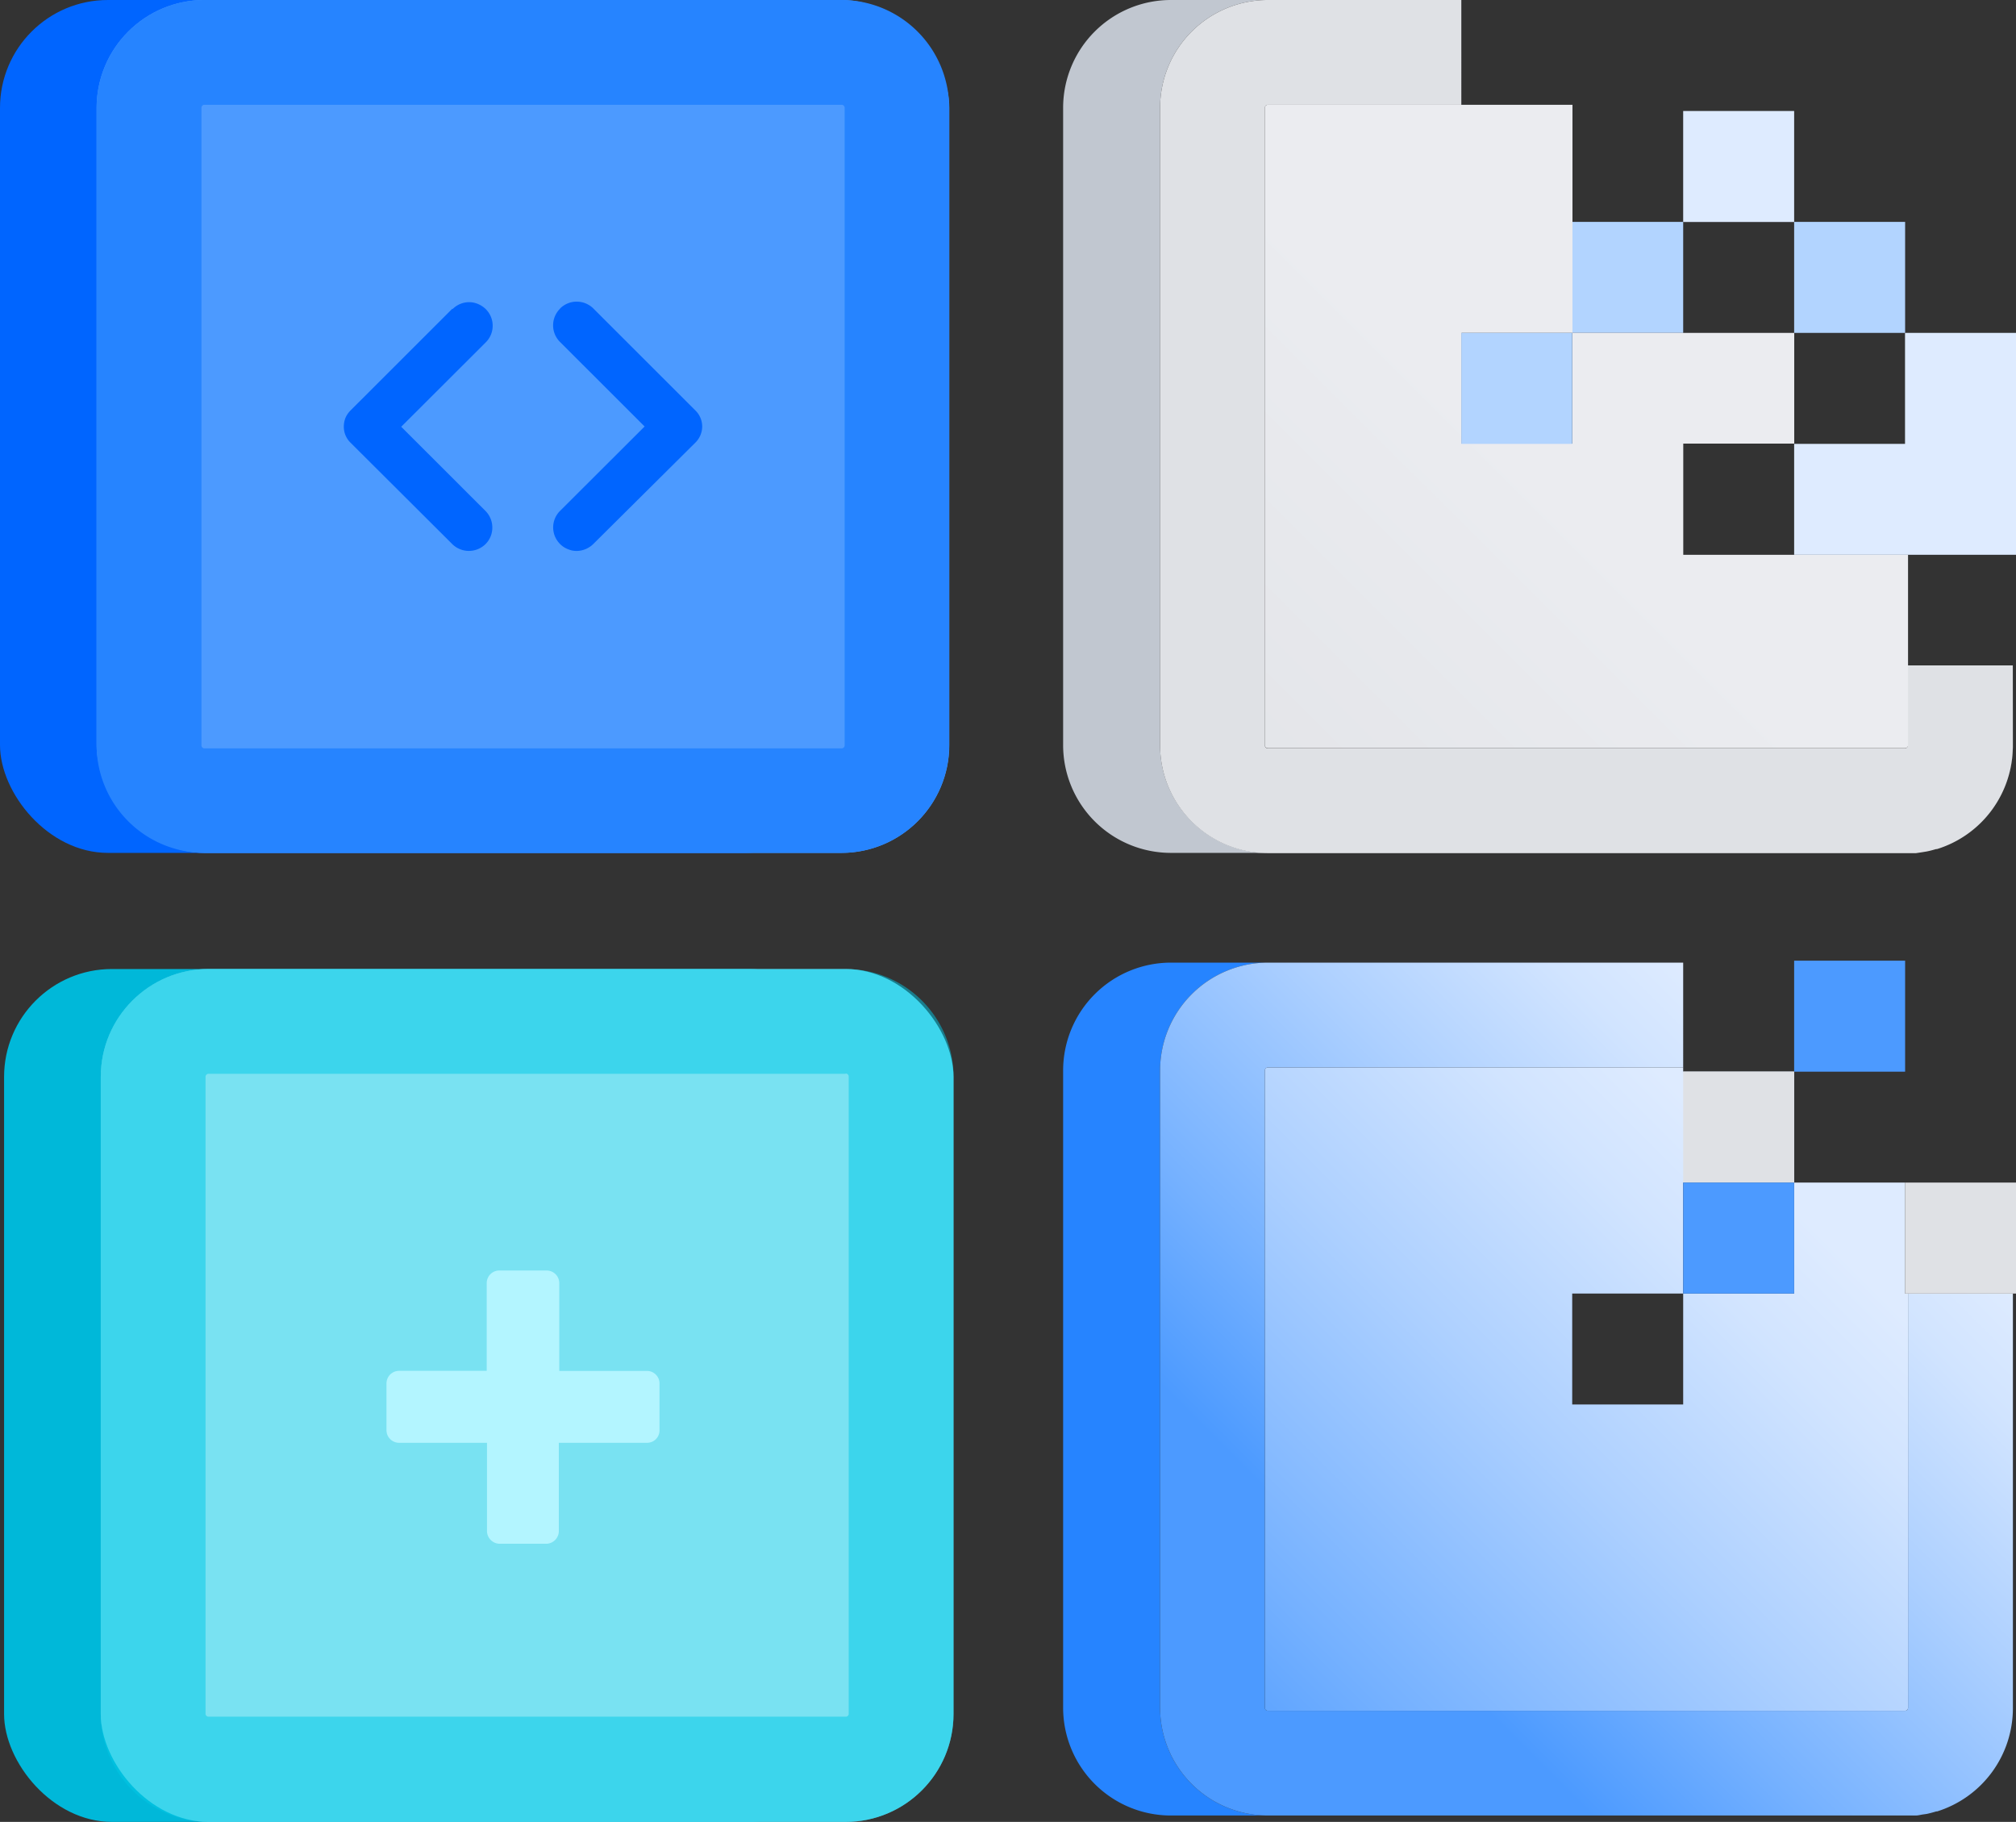 <svg xmlns="http://www.w3.org/2000/svg" xmlns:xlink="http://www.w3.org/1999/xlink" viewBox="0 0 227.27 205.35"><rect x="0" y="0" width="227.27" height="205.35" fill="#333333" stroke="none"/><defs><style>.cls-1,.cls-16{fill:#0065ff;}.cls-2{fill:#4c9aff;}.cls-3{fill:#2684ff;}.cls-4{fill:#00b8d9;}.cls-5{fill:#79e2f2;}.cls-6{opacity:0.5;}.cls-7{fill:#00c7e5;}.cls-8{fill:#c1c7d0;}.cls-9{fill:#dfe1e5;}.cls-10{fill:#b2d4ff;}.cls-11{fill:url(#linear-gradient);}.cls-12{fill:#deebff;}.cls-13{fill:url(#linear-gradient-2);}.cls-14{fill:url(#linear-gradient-3);}.cls-15{fill:#b3f5ff;}.cls-16{fill-rule:evenodd;}</style><linearGradient id="linear-gradient" x1="120.23" y1="106.69" x2="173.7" y2="53.21" gradientUnits="userSpaceOnUse"><stop offset="0" stop-color="#dfe1e5"/><stop offset="1" stop-color="#ebecf0"/></linearGradient><linearGradient id="linear-gradient-2" x1="135.13" y1="200.29" x2="200.88" y2="134.54" gradientUnits="userSpaceOnUse"><stop offset="0" stop-color="#4c9aff"/><stop offset="0.23" stop-color="#75b1ff"/><stop offset="0.59" stop-color="#add0ff"/><stop offset="0.86" stop-color="#d1e4ff"/><stop offset="1" stop-color="#deebff"/></linearGradient><linearGradient id="linear-gradient-3" x1="134.34" y1="201.07" x2="208.33" y2="127.09" gradientUnits="userSpaceOnUse"><stop offset="0.28" stop-color="#4c9aff"/><stop offset="0.45" stop-color="#75b1ff"/><stop offset="0.71" stop-color="#add0ff"/><stop offset="0.9" stop-color="#d1e4ff"/><stop offset="1" stop-color="#deebff"/></linearGradient></defs><g id="Layer_2" data-name="Layer 2"><g id="Layer_1-2" data-name="Layer 1"><rect class="cls-1" width="96.13" height="96.13" rx="12.16"/><rect class="cls-2" x="10.89" width="96.13" height="96.13" rx="12.16"/><path class="cls-3" d="M94.88,11.81a.34.34,0,0,1,.34.33V84a.34.34,0,0,1-.33.35H23.05a.34.34,0,0,1-.34-.33V12.16a.34.34,0,0,1,.32-.35H94.88M94.88,0H23.05A12.17,12.17,0,0,0,10.89,12.16h0V84A12.17,12.17,0,0,0,23.05,96.13H94.88A12.15,12.15,0,0,0,107,84h0V12.16A12.15,12.15,0,0,0,94.88,0Z"/><rect class="cls-4" x="0.46" y="109.22" width="96.13" height="96.13" rx="12.16"/><rect class="cls-5" x="11.36" y="109.22" width="96.13" height="96.13" rx="12.16"/><g class="cls-6"><path class="cls-7" d="M95.34,121a.34.34,0,0,1,.34.33h0v71.82a.33.33,0,0,1-.32.34H23.51a.33.33,0,0,1-.34-.32V121.37a.34.34,0,0,1,.33-.34H95.34m0-11.81H23.51a12.15,12.15,0,0,0-12.15,12.15h0v71.82a12.17,12.17,0,0,0,12.15,12.16H95.34a12.18,12.18,0,0,0,12.16-12.16h0V121.37A12.17,12.17,0,0,0,95.34,109.22Z"/></g><path class="cls-8" d="M130.78,84h0V12.16A12.15,12.15,0,0,1,142.94,0H132a12.15,12.15,0,0,0-12.15,12.16V84A12.15,12.15,0,0,0,132,96.13h10.9A12.15,12.15,0,0,1,130.78,84Z"/><path class="cls-9" d="M217.21,95.88l-.49.08Z"/><path class="cls-9" d="M216,96.07c-.2,0-.4,0-.61,0C215.6,96.09,215.8,96.09,216,96.07Z"/><path class="cls-9" d="M218.37,95.58l-.1,0Z"/><path class="cls-9" d="M130.78,84h0a12.15,12.15,0,0,0,12.16,12.16A12.15,12.15,0,0,1,130.78,84Z"/><path class="cls-9" d="M130.78,12.16A12.15,12.15,0,0,1,142.94,0,12.15,12.15,0,0,0,130.78,12.16Z"/><rect class="cls-10" x="202.26" y="25.01" width="12.51" height="12.51"/><path class="cls-9" d="M226.91,84a12.15,12.15,0,0,1-8.54,11.61A12.18,12.18,0,0,0,226.92,84V75h0Z"/><path class="cls-9" d="M216.72,96l-.72.11Z"/><path class="cls-9" d="M218.27,95.61c-.35.1-.7.2-1.06.27C217.57,95.81,217.92,95.71,218.27,95.61Z"/><path class="cls-9" d="M214.76,96.13c.21,0,.42,0,.63,0-.21,0-.42,0-.64,0Z"/><path class="cls-9" d="M216,75h-.92V84a.34.34,0,0,1-.32.35H142.94a.34.34,0,0,1-.35-.33V12.16a.34.34,0,0,1,.33-.35h21.82V0h-21.8a12.15,12.15,0,0,0-12.16,12.16V84a12.15,12.15,0,0,0,12.16,12.16h71.81c.22,0,.43,0,.64,0s.41,0,.61,0l.72-.11.49-.08c.36-.07.71-.17,1.06-.27l.1,0A12.15,12.15,0,0,0,226.91,84V75Z"/><rect class="cls-10" x="177.24" y="25.01" width="12.51" height="12.51"/><path class="cls-11" d="M214.76,62.53h-25V50h12.51V37.52h-25V50h-12.5V37.52h12.5V11.81H142.92a.34.34,0,0,0-.33.35V84a.34.34,0,0,0,.35.33h71.84a.34.34,0,0,0,.32-.35V62.53Z"/><rect class="cls-12" x="189.75" y="12.51" width="12.51" height="12.51"/><polygon class="cls-12" points="226.92 37.52 226.91 37.52 216.02 37.52 215.1 37.52 214.76 37.52 214.76 50.03 202.26 50.03 202.26 62.53 214.76 62.53 215.1 62.53 216.02 62.53 226.91 62.53 226.92 62.53 227.27 62.53 227.27 37.52 226.92 37.52"/><rect class="cls-10" x="164.74" y="37.52" width="12.51" height="12.51"/><path class="cls-3" d="M130.78,192.48h0V120.66a12.16,12.16,0,0,1,12.16-12.16H132a12.16,12.16,0,0,0-12.15,12.16v71.82A12.15,12.15,0,0,0,132,204.63h10.9A12.15,12.15,0,0,1,130.78,192.48Z"/><path class="cls-12" d="M217.21,204.39l-.49.07Z"/><path class="cls-12" d="M216,204.57c-.2,0-.4,0-.61,0C215.6,204.59,215.8,204.59,216,204.57Z"/><path class="cls-12" d="M218.37,204.09l-.1,0Z"/><path class="cls-12" d="M130.78,192.48h0a12.15,12.15,0,0,0,12.16,12.15A12.15,12.15,0,0,1,130.78,192.48Z"/><path class="cls-12" d="M130.78,120.66a12.17,12.17,0,0,1,12.16-12.16A12.16,12.16,0,0,0,130.78,120.66Z"/><path class="cls-13" d="M214.76,145.8V133.29h-12.5V145.8H189.75v12.5H177.24V145.8h12.51V133.29h12.51V120.78H189.75v-.46H142.92a.34.34,0,0,0-.33.34V192.5a.34.34,0,0,0,.35.32h71.84a.33.33,0,0,0,.32-.34V145.8Z"/><path class="cls-14" d="M215.1,145.8v46.68a.33.33,0,0,1-.32.34H142.94a.34.34,0,0,1-.35-.32V120.66a.34.34,0,0,1,.33-.34h46.83V108.5H142.94a12.17,12.17,0,0,0-12.16,12.16v71.82a12.15,12.15,0,0,0,12.16,12.15h71.82l.63,0c.21,0,.41,0,.61,0s.48-.07.72-.11l.49-.07c.36-.08.71-.17,1.06-.28l.1,0a12.19,12.19,0,0,0,8.55-11.61V145.8Z"/><polygon class="cls-9" points="214.76 133.29 214.76 145.8 215.1 145.8 226.92 145.8 227.27 145.8 227.27 133.29 214.76 133.29"/><polygon class="cls-9" points="189.75 120.78 189.75 133.29 190.09 133.29 201.9 133.29 202.26 133.29 202.26 120.78 189.75 120.78"/><rect class="cls-2" x="202.26" y="108.28" width="12.51" height="12.51"/><path id="_Clipping_Path_" data-name=" Clipping Path " class="cls-15" d="M74.35,161.25V156A1.42,1.42,0,0,0,73,154.52H63.05v-9.9a1.43,1.43,0,0,0-1.42-1.42H56.3a1.42,1.42,0,0,0-1.43,1.4h0v9.91H45a1.42,1.42,0,0,0-1.43,1.4h0v5.31A1.42,1.42,0,0,0,45,162.62h9.9v9.9A1.45,1.45,0,0,0,56.29,174H61.6A1.44,1.44,0,0,0,63,172.5v-9.88H72.9a1.4,1.4,0,0,0,1.45-1.35h0Z"/><rect class="cls-2" x="189.75" y="133.29" width="12.51" height="12.51"/><path class="cls-16" d="M51,34.79,39.5,46.28a2.64,2.64,0,0,0-.55.81,2.7,2.7,0,0,0-.19,1,2.5,2.5,0,0,0,.74,1.79h0L51,61.34a2.67,2.67,0,0,0,3.72,0,2.6,2.6,0,0,0,.78-1.85,2.65,2.65,0,0,0-.74-1.87h0l-9.53-9.52,9.53-9.51a2.64,2.64,0,0,0,0-3.75h0a2.75,2.75,0,0,0-.86-.57,2.55,2.55,0,0,0-1-.21,2.62,2.62,0,0,0-1.88.78Zm12.14,0a2.64,2.64,0,0,0,0,3.76h0l9.53,9.52-9.53,9.51a2.62,2.62,0,0,0-.78,1.88,2.73,2.73,0,0,0,.2,1,2.78,2.78,0,0,0,.58.86,2.58,2.58,0,0,0,.86.57,2.55,2.55,0,0,0,1,.21,2.73,2.73,0,0,0,1.88-.78L78.42,49.86a2.56,2.56,0,0,0,.74-1.79,2.52,2.52,0,0,0-.74-1.78h0L66.91,34.79A2.66,2.66,0,0,0,65,34a2.54,2.54,0,0,0-1,.2,2.64,2.64,0,0,0-.86.57Z"/></g></g></svg>